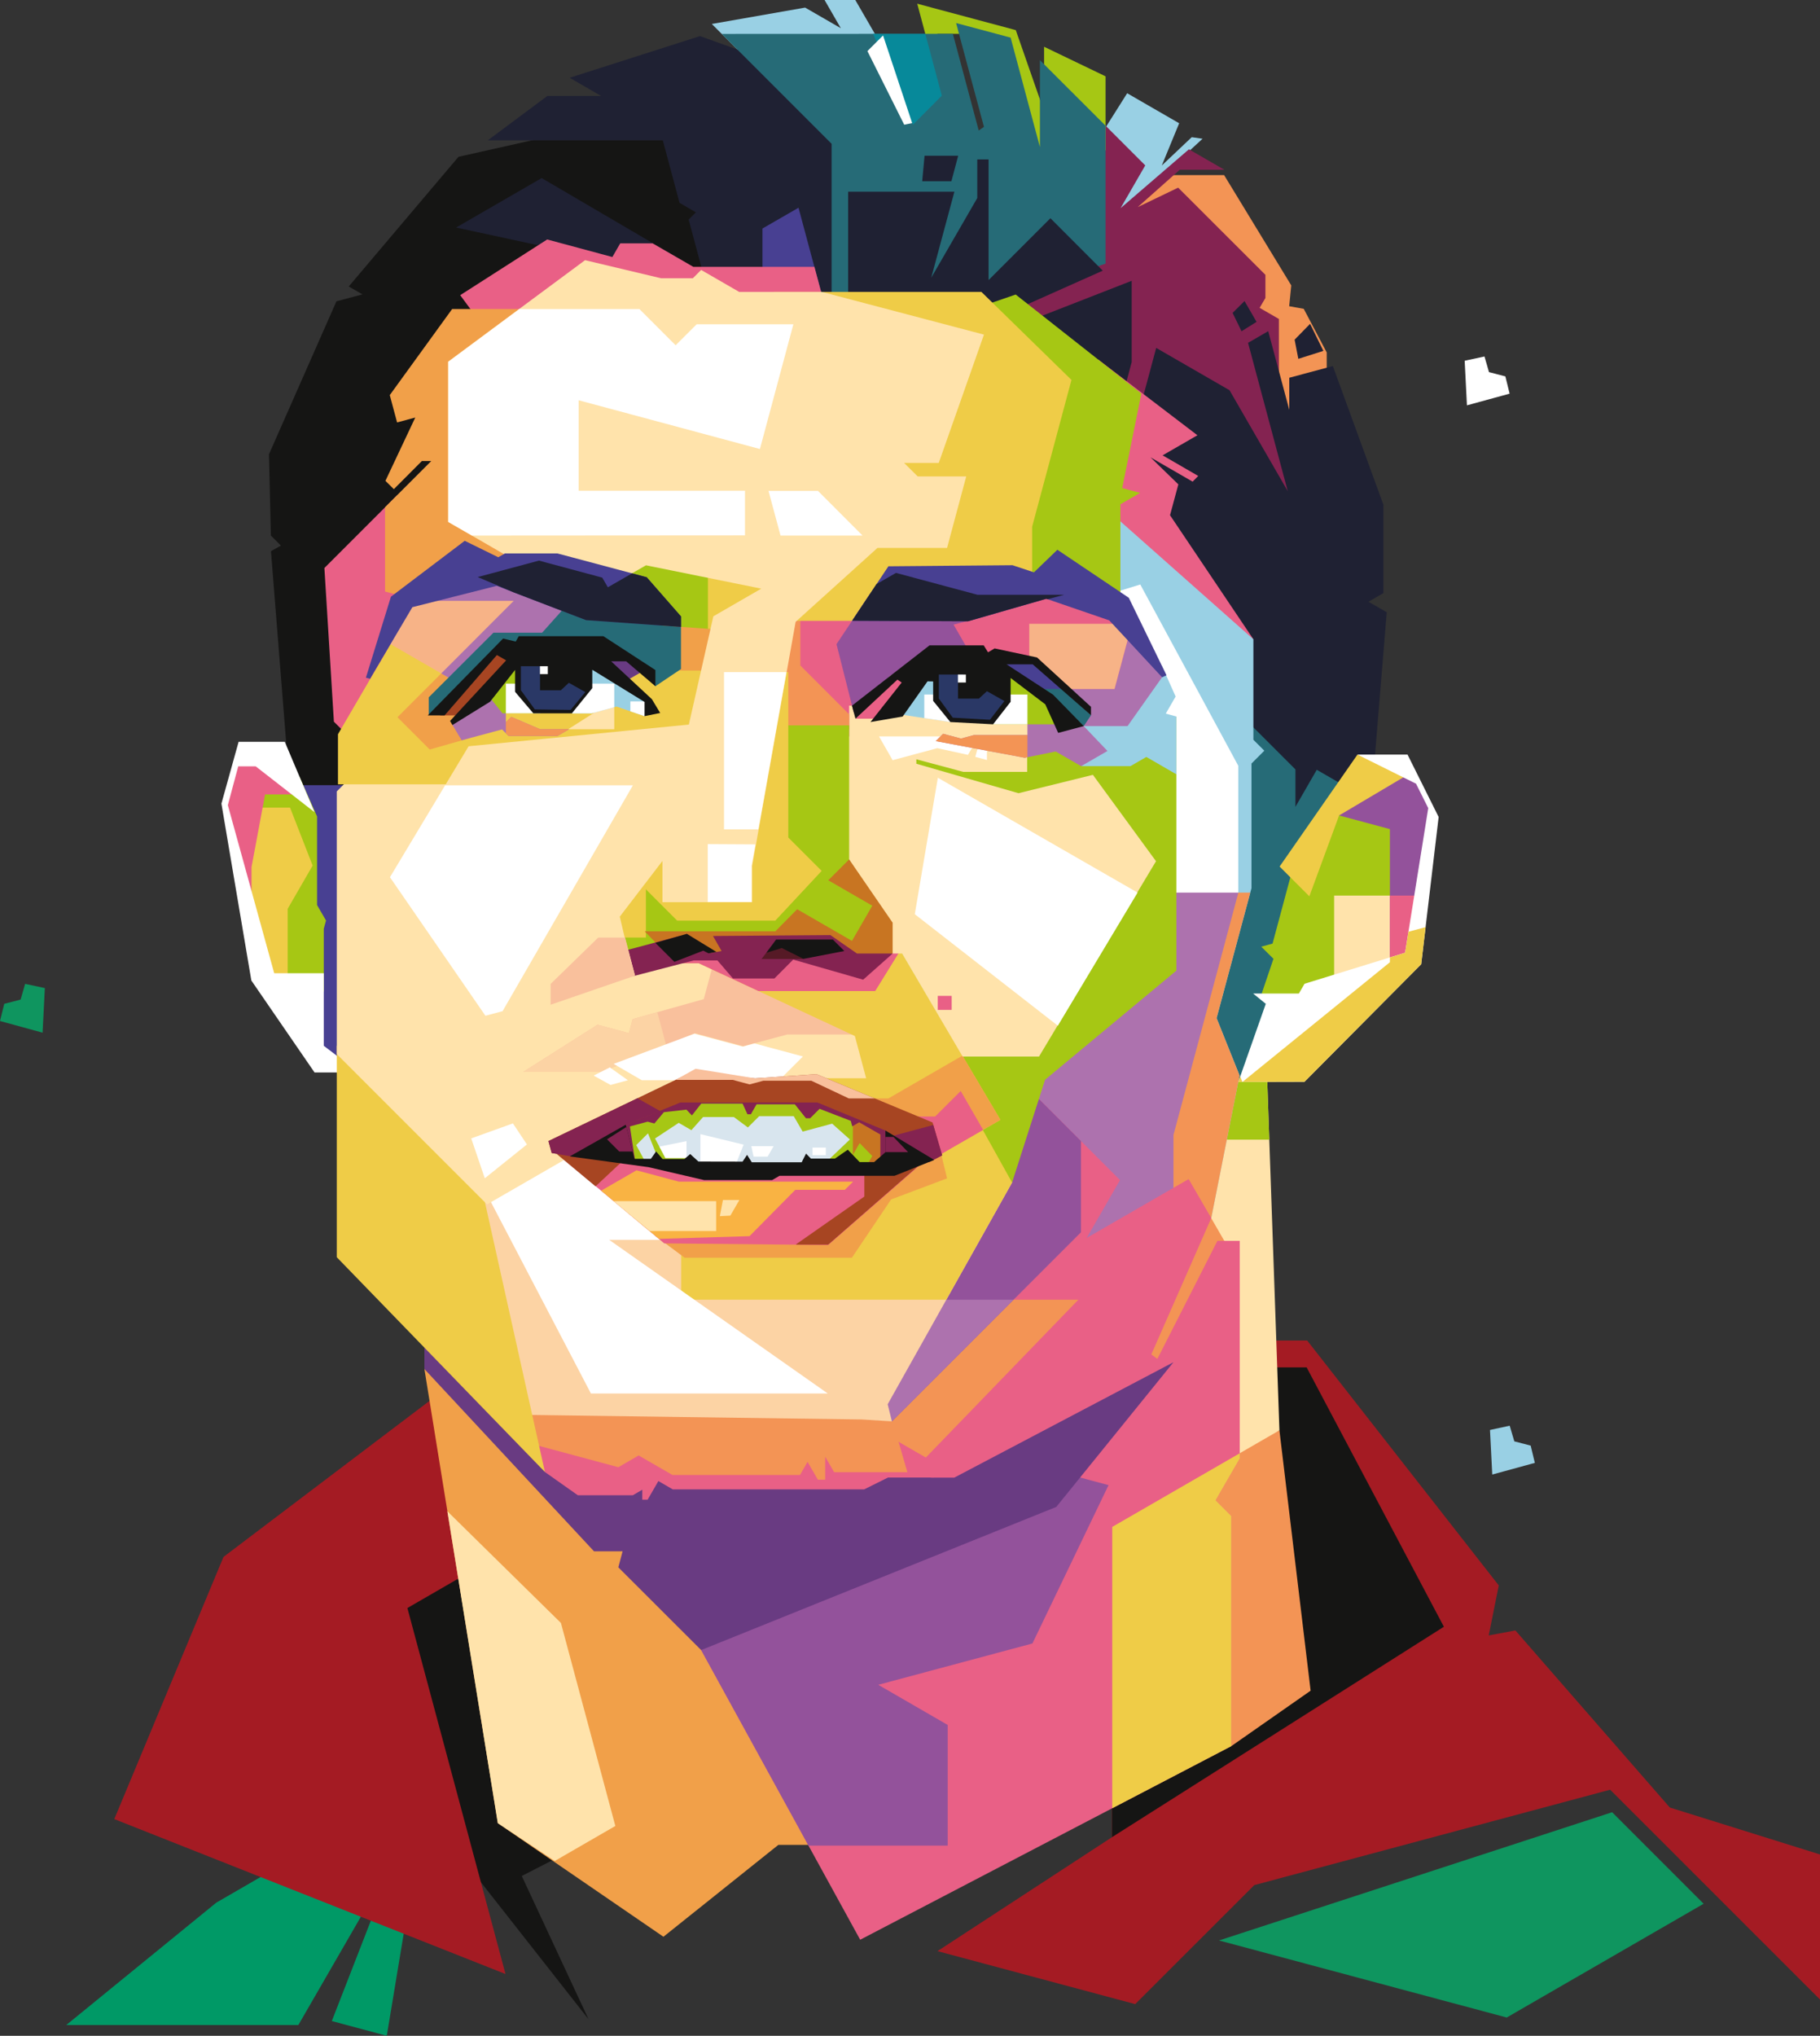 <svg id="eed0c798-64fe-44b3-a45c-6a502dc763c8" data-name="Layer 1" xmlns="http://www.w3.org/2000/svg" viewBox="0 0 201.3 225.11"><rect x="0" y="0" width="201.3" height="225.11" fill="#333333" stroke="none"/><defs><style>.a0ac6539-7d74-4f90-940c-86a71159e7ae{fill:#151514;}.a0ac6539-7d74-4f90-940c-86a71159e7ae,.a6be37d5-5504-4186-9c9d-29ad5df517b6,.a895eb79-0f0b-47bc-91a3-e36ea0b579fb,.aa65030a-4a89-4ad2-a3e8-0f3d27a8be1e,.ab107423-fb45-4d81-ac8d-a7dafec5644f,.ac12aad5-cb13-4c54-a0bb-757163e701a6,.ace31cf1-211d-4ac6-a7d1-c73860697de0,.ae816a93-fc5b-4c7b-b98e-aa046682fcfb,.af0f4daf-7856-4a96-a7a7-8122f9769d48,.af3e05c7-57eb-44a8-a504-f10f49efd8d3,.b0e848fe-c317-44db-b2c1-55f2fa0e046c,.b518d4ce-4819-41cb-b8e9-405573df4cd3,.ba514f5d-57cd-479c-8745-29cf42d5bc8c,.bc3d83e5-e73a-4c6d-9d57-6783284f7f7a,.bcd96bc2-fa25-4ebf-8cd8-5eaf316a2c39,.bf9d411a-2506-4082-883d-76c94323bc14,.e0c08e79-9c33-43c2-900b-0b66fa20c930,.e2224ee0-b414-4063-ba90-a648f01fee65,.e40ef85a-3a3c-47df-a8d7-d035e1b2dec9,.ebf2d324-9ac3-47fe-805a-e1657d8e505f,.f10fd434-f551-4049-9bbf-25a99a95663f,.f2049d87-7cd1-4862-a325-3c657b78e816,.f44157dc-66a8-4320-a077-003f0ea4bd71,.f7598336-a101-4ceb-bdde-63b8f16f00dc,.f8fe85bf-cf73-4a1a-8e8f-70854a6b9335,.f9b45fba-57d7-41e8-9b1b-63e61e5bcc6f,.fa9ecb65-3aed-4b41-8aa9-447d51baee25,.fb1f48b3-2017-4121-9302-88f98fe126a8,.fc25fda4-9753-4fe3-9916-017a6dd68831{fill-rule:evenodd;}.af0f4daf-7856-4a96-a7a7-8122f9769d48{fill:#096;}.e2224ee0-b414-4063-ba90-a648f01fee65{fill:#a41b23;}.f8fe85bf-cf73-4a1a-8e8f-70854a6b9335{fill:#f1a049;}.b518d4ce-4819-41cb-b8e9-405573df4cd3{fill:#ffe3ab;}.f7598336-a101-4ceb-bdde-63b8f16f00dc{fill:#f39455;}.fb1f48b3-2017-4121-9302-88f98fe126a8{fill:#a6c714;}.bf9d411a-2506-4082-883d-76c94323bc14{fill:#e96086;}.bcd96bc2-fa25-4ebf-8cd8-5eaf316a2c39{fill:#efcc47;}.aa65030a-4a89-4ad2-a3e8-0f3d27a8be1e{fill:#93529b;}.bc3d83e5-e73a-4c6d-9d57-6783284f7f7a{fill:#693b82;}.ac12aad5-cb13-4c54-a0bb-757163e701a6{fill:#99d0e4;}.fa9ecb65-3aed-4b41-8aa9-447d51baee25{fill:#842351;}.f2049d87-7cd1-4862-a325-3c657b78e816{fill:#1f2133;}.fc25fda4-9753-4fe3-9916-017a6dd68831{fill:#266b77;}.ba514f5d-57cd-479c-8745-29cf42d5bc8c{fill:#484092;}.f44157dc-66a8-4320-a077-003f0ea4bd71{fill:#fff;}.ebf2d324-9ac3-47fe-805a-e1657d8e505f{fill:#ad72ae;}.ab107423-fb45-4d81-ac8d-a7dafec5644f{fill:#fcd3a4;}.a895eb79-0f0b-47bc-91a3-e36ea0b579fb{fill:#07899a;}.e40ef85a-3a3c-47df-a8d7-d035e1b2dec9{fill:#f9c09c;}.e0c08e79-9c33-43c2-900b-0b66fa20c930{fill:#a74522;}.af3e05c7-57eb-44a8-a504-f10f49efd8d3{fill:#f9b343;}.ace31cf1-211d-4ac6-a7d1-c73860697de0{fill:#c87522;}.b0e848fe-c317-44db-b2c1-55f2fa0e046c{fill:#d8e5ee;}.f10fd434-f551-4049-9bbf-25a99a95663f{fill:#f7b387;}.a6be37d5-5504-4186-9c9d-29ad5df517b6{fill:#561a26;}.ae816a93-fc5b-4c7b-b98e-aa046682fcfb{fill:#2a3866;}.f9b45fba-57d7-41e8-9b1b-63e61e5bcc6f{fill:#0f955f;}</style></defs><polygon class="a0ac6539-7d74-4f90-940c-86a71159e7ae" points="28.73 181.64 48.5 202.16 65.1 223.29 57.71 207.44 64.71 203.85 51.75 169.34 28.73 181.64 28.73 181.64"/><path class="af0f4daf-7856-4a96-a7a7-8122f9769d48" d="M40.91,210.27l-8.85-4.59-8.14,4.71L7.33,223.92H33l7.88-13.65ZM45,211.72l-3-1.86-5.3,13.62,6.08,1.63L45,211.72Z"/><polygon class="e2224ee0-b414-4063-ba90-a648f01fee65" points="135.19 148.23 144.58 148.23 165.77 175.31 164.66 180.84 167.61 180.29 184.69 199.87 201.3 205.06 201.3 221.1 178.09 197.9 138.73 208.45 125.56 221.61 103.69 215.75 122.99 203.15 122.99 193.27 135.19 148.23 135.19 148.23"/><polygon class="a0ac6539-7d74-4f90-940c-86a71159e7ae" points="122.99 203.15 122.99 193.27 133.11 155.9 137.12 151.2 144.52 151.2 159.7 179.88 122.99 203.15 122.99 203.15"/><polygon class="e2224ee0-b414-4063-ba90-a648f01fee65" points="56.85 171 50.47 152.66 24.72 172.16 12.64 201.15 55.91 218.28 45.06 177.81 56.85 171 56.85 171"/><polygon class="f8fe85bf-cf73-4a1a-8e8f-70854a6b9335" points="46.94 151.38 55.06 201.6 73.38 214.16 86.09 204 98.7 204 83.59 164.69 46.94 151.38 46.94 151.38"/><polygon class="b518d4ce-4819-41cb-b8e9-405573df4cd3" points="49.48 167.11 55.06 201.6 61.36 205.78 68.06 201.91 62.04 179.46 49.48 167.11 49.48 167.11"/><polygon class="f7598336-a101-4ceb-bdde-63b8f16f00dc" points="141.51 158.16 144.96 186.95 136.19 193.08 128.58 163.04 141.51 158.16 141.51 158.16"/><polygon class="b518d4ce-4819-41cb-b8e9-405573df4cd3" points="134.56 112.58 140.09 117.47 141.51 158.16 130.72 164.39 121.38 146.47 134.56 112.58 134.56 112.58"/><polygon class="f7598336-a101-4ceb-bdde-63b8f16f00dc" points="123.86 149.59 132.44 132.06 135.53 137.41 128.35 152.41 123.86 149.59 123.86 149.59"/><polygon class="fb1f48b3-2017-4121-9302-88f98fe126a8" points="139.24 116.72 140.09 117.47 140.39 126.02 130 126.02 130 124.31 132.96 116.72 139.24 116.72 139.24 116.72"/><polygon class="bf9d411a-2506-4082-883d-76c94323bc14" points="133.97 134.69 127.34 149.77 128.01 150.26 134.65 137.21 137.12 137.21 137.12 161.28 134.45 165.9 136.19 167.64 136.19 193.08 95.14 214.49 77.55 182.46 102.92 146.82 133.97 134.69 133.97 134.69"/><polygon class="bcd96bc2-fa25-4ebf-8cd8-5eaf316a2c39" points="137.12 160.7 137.12 161.28 134.45 165.9 136.19 167.64 136.19 193.08 123.02 199.95 123.02 168.84 137.12 160.7 137.12 160.7"/><polygon class="aa65030a-4a89-4ad2-a3e8-0f3d27a8be1e" points="89.42 204.08 77.55 182.46 85.31 171.57 117.68 162.9 122.61 164.22 114.19 181.73 97.14 186.3 104.82 190.74 104.82 204.08 89.42 204.08 89.42 204.08"/><polygon class="bc3d83e5-e73a-4c6d-9d57-6783284f7f7a" points="46.94 151.38 65.7 171.54 68.86 171.54 68.39 173.31 77.55 182.46 116.83 166.63 129.79 150.63 105.55 163.39 102.97 163.39 93.45 157.9 46.94 142.28 46.94 151.38 46.94 151.38"/><polygon class="f7598336-a101-4ceb-bdde-63b8f16f00dc" points="128.19 19.36 135.39 19.36 142.82 31.56 142.59 33.86 144.2 34.15 146.74 38.97 146.74 42.54 142.98 46.3 123.23 23.33 128.19 19.36 128.19 19.36"/><polygon class="ac12aad5-cb13-4c54-a0bb-757163e701a6" points="120.67 16.65 124.67 10.31 130.42 13.63 128.5 18.3 131.81 15.17 133.01 15.34 123.52 24.07 120.67 16.65 120.67 16.65"/><polygon class="fa9ecb65-3aed-4b41-8aa9-447d51baee25" points="120.64 12.26 126.67 18.29 123.94 23.02 131.5 16.51 135.42 18.77 130.49 18.77 125.84 22.9 130.31 20.75 139.96 30.39 139.96 32.95 139.32 34.04 141.45 35.27 141.45 49.29 145.22 55.81 141.75 56.74 106.2 32.28 120.64 12.26 120.64 12.26"/><polygon class="f2049d87-7cd1-4862-a325-3c657b78e816" points="123.97 44.51 111.92 36.22 125.17 31.05 125.17 40.04 123.97 44.51 123.97 44.51"/><polygon class="f2049d87-7cd1-4862-a325-3c657b78e816" points="125.36 47.87 127.88 38.47 135.99 43.15 142.43 54.31 138.04 37.91 140.27 36.62 142.6 45.32 142.6 41.77 147.42 40.48 153.01 55.81 153.01 65.58 151.36 66.54 153.38 67.7 152.01 84.37 146.76 91.16 134.86 88.21 125.01 55.13 125.36 47.87 125.36 47.87"/><polygon class="fc25fda4-9753-4fe3-9916-017a6dd68831" points="137.16 78.96 143.28 85.08 143.28 89.22 145.64 85.12 152.64 89.16 137.99 119.64 135.96 119.64 130.11 107.33 137.16 78.96 137.16 78.96"/><polygon class="bf9d411a-2506-4082-883d-76c94323bc14" points="120.52 59 121.47 39.76 132.44 48.13 128.59 50.35 132.53 52.63 131.91 53.26 127.25 50.57 130.33 53.56 129.41 56.97 138.63 70.69 127.22 65.15 120.52 59 120.52 59"/><polygon class="fb1f48b3-2017-4121-9302-88f98fe126a8" points="148.39 88.95 142.86 96.48 140.75 104.34 139.5 104.68 140.85 106.02 139.55 109.86 143.97 111.75 154.67 107.25 155.16 89.36 148.39 88.95 148.39 88.95"/><polygon class="b518d4ce-4819-41cb-b8e9-405573df4cd3" points="147.56 110.24 154.67 107.25 154.9 99.03 147.56 99.03 147.56 110.24 147.56 110.24"/><polygon class="bcd96bc2-fa25-4ebf-8cd8-5eaf316a2c39" points="156.85 85.81 150.14 83.44 141.53 95.82 144.82 99.11 148.11 90.17 156.85 85.81 156.85 85.81"/><polygon class="aa65030a-4a89-4ad2-a3e8-0f3d27a8be1e" points="156.38 85.74 155.21 85.96 148.11 90.17 153.73 91.68 153.73 108.13 156.69 105.39 158.51 89.13 156.38 85.74 156.38 85.74"/><polygon class="bf9d411a-2506-4082-883d-76c94323bc14" points="153.73 99.03 153.73 108.13 156.69 105.39 157.4 99.03 153.73 99.03 153.73 99.03"/><polygon class="fb1f48b3-2017-4121-9302-88f98fe126a8" points="109.13 16.7 122.28 16.64 122.28 8.44 115.48 5.17 115.48 12.31 112.35 3.33 101.45 0.41 103.68 8.73 103.68 3.74 109.13 3.74 109.13 16.7 109.13 16.7"/><polygon class="ac12aad5-cb13-4c54-a0bb-757163e701a6" points="98.05 5.96 83.35 7.27 78.73 2.65 89.05 0.84 93 3.12 91.2 0 94.6 0 98.05 5.96 98.05 5.96"/><polygon class="a0ac6539-7d74-4f90-940c-86a71159e7ae" points="61.81 14.85 50.71 17.34 38.57 31.68 40.09 32.55 37.21 33.32 29.75 50.23 29.96 59.22 31.07 60.33 29.97 60.95 31.68 82.46 35.03 116.08 37.75 118.01 90.08 29.51 75.43 12.68 61.81 14.85 61.81 14.85"/><polygon class="f2049d87-7cd1-4862-a325-3c657b78e816" points="75.99 29.11 59.91 19.69 50.45 25.16 70.97 29.59 75.99 29.11 75.99 29.11"/><polygon class="ba514f5d-57cd-479c-8745-29cf42d5bc8c" points="32.11 86.82 35.03 116.08 37.75 118.01 54.76 89.25 54.76 86.82 32.11 86.82 32.11 86.82"/><polygon class="f2049d87-7cd1-4862-a325-3c657b78e816" points="89.12 8.19 77.42 3.99 63.01 8.6 66.48 10.61 60.54 10.61 53.95 15.52 73.31 15.52 75.16 22.43 76.97 23.48 76.17 24.28 78.37 32.49 95.36 32.49 95.03 11.44 89.12 8.19 89.12 8.19"/><polygon class="ba514f5d-57cd-479c-8745-29cf42d5bc8c" points="84.33 32.49 90.87 32.49 88.32 22.97 84.33 25.27 84.33 32.49 84.33 32.49"/><polygon class="ac12aad5-cb13-4c54-a0bb-757163e701a6" points="120.92 54.99 138.63 70.69 138.63 81.8 139.84 83.01 138.42 84.43 138.42 98.21 134.56 112.58 137.1 118.92 133.97 134.69 125.83 134.69 114.71 65.09 120.92 54.99 120.92 54.99"/><polygon class="f7598336-a101-4ceb-bdde-63b8f16f00dc" points="138.29 98.7 134.56 112.58 137.1 118.92 133.97 134.69 125.83 134.69 123.05 117.26 123.05 98.7 138.29 98.7 138.29 98.7"/><polygon class="f44157dc-66a8-4320-a077-003f0ea4bd71" points="121.18 66.16 126.12 64.63 136.96 84.68 136.96 98.74 127.63 101.24 121.18 66.16 121.18 66.16"/><polygon class="fb1f48b3-2017-4121-9302-88f98fe126a8" points="35.81 109.65 35.81 102.7 36.06 101.79 35.07 100.08 35.07 90.28 33.14 85.92 27.14 85.92 27.14 95.17 30.73 108.66 35.81 109.65 35.81 109.65"/><polygon class="bcd96bc2-fa25-4ebf-8cd8-5eaf316a2c39" points="26.27 95.59 26.95 89.3 32.08 89.3 34.58 95.71 31.82 100.49 31.82 108.73 29.65 108.6 26.27 95.59 26.27 95.59"/><polygon class="bf9d411a-2506-4082-883d-76c94323bc14" points="32.66 87.84 29.32 87.84 27.82 95.88 27.82 102.36 24.72 88.83 26.2 84.05 29.35 84.05 32.66 87.84 32.66 87.84"/><polygon class="f44157dc-66a8-4320-a077-003f0ea4bd71" points="38.5 118.59 34.79 118.59 27.8 108.42 24.49 88.86 26.39 82.03 31.5 82.03 34.79 89.81 28.28 84.74 26.35 84.74 25.2 89.03 30.33 107.62 35.81 107.62 35.81 115.64 37.97 117.28 38.5 118.59 38.5 118.59"/><polygon class="ebf2d324-9ac3-47fe-805a-e1657d8e505f" points="109.12 122.79 125.78 98.7 136.97 98.7 129.79 125.5 129.79 138.3 109.12 138.3 109.12 122.79 109.12 122.79"/><polygon class="bf9d411a-2506-4082-883d-76c94323bc14" points="112.09 118.7 123.88 130.49 120.19 136.89 131.47 130.38 133.97 134.69 103.32 163.38 98.22 163.38 95.58 164.69 74.41 164.69 72.82 163.77 71.63 165.83 71.04 165.83 71.04 164.73 69.99 165.34 63.91 165.34 60.27 162.77 56.87 153.78 112.09 118.7 112.09 118.7"/><polygon class="f7598336-a101-4ceb-bdde-63b8f16f00dc" points="90.1 154.07 104.66 143.72 119.27 143.72 102.4 161.17 90.1 154.07 90.1 154.07"/><polygon class="f7598336-a101-4ceb-bdde-63b8f16f00dc" points="59.13 159.75 57.44 155.28 98.18 155.28 100.36 162.79 92.26 162.79 91.27 161.08 91.27 163.62 90.46 163.62 89.32 161.65 88.48 163.1 74.38 163.1 70.64 160.94 68.39 162.24 59.13 159.75 59.13 159.75"/><polygon class="aa65030a-4a89-4ad2-a3e8-0f3d27a8be1e" points="112.09 118.7 119.56 126.17 119.56 136.26 98.65 157.17 93.9 154.42 103.46 124.19 112.09 118.7 112.09 118.7"/><polygon class="ebf2d324-9ac3-47fe-805a-e1657d8e505f" points="112.1 143.72 98.65 157.17 93.9 154.42 97.28 143.72 112.1 143.72 112.1 143.72"/><polygon class="ab107423-fb45-4d81-ac8d-a7dafec5644f" points="111.94 130.76 98.18 155.28 98.65 157.17 95.32 156.96 57.02 156.44 47.89 130.07 110.69 116.83 111.94 130.76 111.94 130.76"/><polygon class="bcd96bc2-fa25-4ebf-8cd8-5eaf316a2c39" points="111.94 130.76 104.66 143.72 75.34 143.72 75.34 124.28 91.75 120.82 111.05 120.82 111.94 130.76 111.94 130.76"/><polygon class="f44157dc-66a8-4320-a077-003f0ea4bd71" points="61.33 122.86 53.15 130.72 65.36 154.09 91.56 154.09 67.38 137.1 83.35 137.1 61.33 122.86 61.33 122.86"/><polygon class="f8fe85bf-cf73-4a1a-8e8f-70854a6b9335" points="72.41 136.61 75.73 139.08 94.22 139.08 98.56 132.63 104.75 130.3 103.86 126.64 72.41 136.61 72.41 136.61"/><polygon class="fc25fda4-9753-4fe3-9916-017a6dd68831" points="91.98 33.95 110.48 36.77 112.84 34.66 110.2 33.31 122.28 29.15 122.28 13.9 115.02 6.65 115.02 16.26 111.78 4.16 105.75 2.55 108.83 14.03 108.25 14.43 105.39 3.74 79.83 3.75 91.98 15.9 91.98 33.95 91.98 33.95"/><polygon class="a895eb79-0f0b-47bc-91a3-e36ea0b579fb" points="102.34 3.74 96.56 3.74 100.98 13.78 104.17 10.58 102.34 3.74 102.34 3.74"/><polygon class="bf9d411a-2506-4082-883d-76c94323bc14" points="53.09 35.61 50.9 32.64 60.52 26.48 67.73 28.42 68.6 26.91 72.18 26.91 76.69 29.51 90.08 29.51 91.27 33.95 53.09 35.61 53.09 35.61"/><polygon class="bf9d411a-2506-4082-883d-76c94323bc14" points="48.9 64.5 43.92 54.77 35.88 62.81 36.93 79.8 39.37 82.24 48.9 64.5 48.9 64.5"/><polygon class="bcd96bc2-fa25-4ebf-8cd8-5eaf316a2c39" points="37.25 116.56 37.25 139.02 60.27 162.77 51.63 123.91 37.25 115.63 37.25 116.56 37.25 116.56"/><polygon class="b518d4ce-4819-41cb-b8e9-405573df4cd3" points="65.28 126.6 53.87 133.18 37.25 116.56 37.25 87.51 39.7 85.05 66.64 85.05 99.75 118.16 90.61 127.73 65.28 126.6 65.28 126.6"/><polygon class="fb1f48b3-2017-4121-9302-88f98fe126a8" points="130.11 79.23 130.11 107.33 115.59 119.39 111.94 130.76 107.5 122.79 98.19 107.35 99.32 81.43 130.11 79.23 130.11 79.23"/><polygon class="e40ef85a-3a3c-47df-a8d7-d035e1b2dec9" points="79.24 105.26 77.84 110.48 69.97 112.69 69.56 114.24 66.09 113.31 57.88 118.52 66.6 118.52 76.87 114.26 82.21 115.69 87.07 114.39 96.89 114.39 79.24 105.26 79.24 105.26"/><polygon class="ab107423-fb45-4d81-ac8d-a7dafec5644f" points="72.7 111.92 69.97 112.69 69.56 114.24 66.09 113.31 57.88 118.52 66.6 118.52 73.68 115.58 72.7 111.92 72.7 111.92"/><polygon class="f2049d87-7cd1-4862-a325-3c657b78e816" points="106.14 36.99 93.81 34.81 93.81 21.2 105.56 21.2 103 30.71 108.09 21.9 108.09 17.63 109.34 17.63 109.34 30.97 116.18 24.13 121.97 29.93 106.14 36.99 106.14 36.99"/><polygon class="bcd96bc2-fa25-4ebf-8cd8-5eaf316a2c39" points="73.18 106.51 77.28 106.51 94.55 114.56 95.8 119.23 85.67 119.23 102.21 128.7 110.65 123.83 98.76 103.72 75.45 103.62 73.18 106.51 73.18 106.51"/><path class="f44157dc-66a8-4320-a077-003f0ea4bd71" d="M80,119.73l4.81,1.09,4-4-5.36-1.44-1.3.35-5.34-1.43-8.94,3.34,3.12,1.81h9v.32Zm-14.31-.81,1.76-.89,2,1.42-1.92.52-1.81-1Z"/><polygon class="f8fe85bf-cf73-4a1a-8e8f-70854a6b9335" points="103.25 128.1 110.65 123.83 106.45 116.73 98.26 121.46 91.2 121.46 103.25 128.1 103.25 128.1"/><polygon class="bf9d411a-2506-4082-883d-76c94323bc14" points="73.18 106.51 77.28 106.51 83.89 109.59 96.8 109.59 99.57 105.11 99.15 104.4 94.49 103.7 80.28 103.64 73.83 105.68 73.18 106.51 73.18 106.51"/><polygon class="bf9d411a-2506-4082-883d-76c94323bc14" points="101.69 128.4 102.21 128.7 108.74 124.94 106.26 120.64 103.43 123.46 98.13 123.46 101.69 128.4 101.69 128.4"/><polygon class="bcd96bc2-fa25-4ebf-8cd8-5eaf316a2c39" points="43.27 71.1 37.38 81.19 37.38 86.73 59.3 86.73 73.88 81.57 73.88 76.3 43.27 71.1 43.27 71.1"/><polygon class="f8fe85bf-cf73-4a1a-8e8f-70854a6b9335" points="51.98 81.61 50.88 72.39 43.96 79.31 47.53 82.88 51.98 81.61 51.98 81.61"/><polygon class="b518d4ce-4819-41cb-b8e9-405573df4cd3" points="59.75 77.34 67.94 77.34 67.94 80.64 62.83 80.64 65.73 78.8 59.75 78.8 59.75 77.34 59.75 77.34"/><polygon class="bf9d411a-2506-4082-883d-76c94323bc14" points="63.98 126.51 61.61 127.6 73.47 137.49 91.6 137.67 101.62 128.94 63.98 126.51 63.98 126.51"/><path class="e0c08e79-9c33-43c2-900b-0b66fa20c930" d="M88.07,137.63l3.53,0,10-8.73-6-.39v3.8l-7.55,5.28Zm-24.35-11-2.11,1,4.26,3.55,4.1-3.83-6.25-.68Z"/><polygon class="af3e05c7-57eb-44a8-a504-f10f49efd8d3" points="66.49 131.66 72.88 136.99 82.9 136.69 87.96 131.57 93.44 131.57 94.36 130.66 75.07 130.66 70.4 129.41 66.49 131.66 66.49 131.66"/><path class="b518d4ce-4819-41cb-b8e9-405573df4cd3" d="M67.87,132.82l4,3.3h7.34v-3.3Zm12.92,1.6-1.17.06.34-1.79h1.82l-1,1.73Z"/><polygon class="fb1f48b3-2017-4121-9302-88f98fe126a8" points="69.36 128.37 78.24 129.92 85.54 129.15 97.95 129.15 100.36 125.14 91.28 120.82 75.34 120.82 66.87 124.51 69.36 128.37 69.36 128.37"/><polygon class="ace31cf1-211d-4ac6-a7d1-c73860697de0" points="94.33 129.15 96.36 129.15 98.79 127.74 99.05 127.31 97.2 123.64 97.2 123.64 94.33 123.11 94.33 129.15 94.33 129.15"/><polygon class="b0e848fe-c317-44db-b2c1-55f2fa0e046c" points="76.23 128.05 73.6 128.05 72.45 125.89 75.07 124.16 76.47 124.97 77.76 123.52 81.17 123.52 82.72 124.67 83.97 123.42 87.79 123.42 88.78 125.13 92.04 124.25 94 126 90.91 128.95 76.2 129.39 76.23 128.05 76.23 128.05"/><polygon class="b0e848fe-c317-44db-b2c1-55f2fa0e046c" points="71.52 128.75 70.37 126.62 71.67 125.32 72.62 127.7 71.52 128.75 71.52 128.75"/><polygon class="fb1f48b3-2017-4121-9302-88f98fe126a8" points="95.47 129.15 95.72 129.15 96.48 127.83 95.08 126.4 93.75 128.71 95.47 129.15 95.47 129.15"/><path class="f44157dc-66a8-4320-a077-003f0ea4bd71" d="M72.93,126.79l3-.61v1.87H73.6l-.67-1.26Zm16.94.11h1.47v.83H89.87v-.83Zm-6.52,1-.25-1.16h2.47l-.67,1.16Zm-5.88.85,3.94-.07.84-2.11-4.78-1.16v3.34Z"/><polygon class="fa9ecb65-3aed-4b41-8aa9-447d51baee25" points="98.28 128.61 99.29 126.91 99.29 124.64 91.28 120.82 75.34 120.82 69.76 123.25 68.39 124.36 68.96 127.75 68.96 127.75 70.27 128.53 69.67 124.56 71.63 124.03 72.38 124.23 73.43 122.98 75.92 122.7 76.53 123.34 77.56 122.03 82.13 122.03 82.67 123.21 83.05 123.21 83.68 122.11 87.91 122.11 89.14 123.65 89.61 123.65 90.65 122.61 94.1 123.94 94.26 124.55 95.03 124.1 97.37 125.45 97.37 129.15 98.28 128.61 98.28 128.61"/><polygon class="ac12aad5-cb13-4c54-a0bb-757163e701a6" points="119.58 84.72 125.03 84.72 126.79 83.7 130.11 85.62 130.11 79.23 128.94 78.91 130.03 77.02 128.49 73.58 117.96 80.07 119.58 84.72 119.58 84.72"/><polygon class="b518d4ce-4819-41cb-b8e9-405573df4cd3" points="97.68 105.44 99.77 105.44 106.47 116.83 114.92 116.83 127.86 95.23 120.88 85.68 112.65 87.71 101.35 84.45 101.35 83.96 106.54 85.35 113.61 85.35 113.61 82.51 115.97 78.43 98.8 73.11 89.92 78.23 89.92 98.65 97.68 105.44 97.68 105.44"/><path class="f44157dc-66a8-4320-a077-003f0ea4bd71" d="M117,113.42l8.82-14.72L103.73,86l-2.55,15.09L117,113.42Zm-7.8-30.75-1-.19-.33,1.21,1.29.35V82.67Zm-4.46-1.24H97.22l1.51,2.63,4.94-1.33,3.39.74.67-1.16-3-.88Z"/><polygon class="bf9d411a-2506-4082-883d-76c94323bc14" points="94.62 79.47 97.79 79.47 100.53 75.47 99.26 74.72 94.62 79.47 94.62 79.47"/><polygon class="e0c08e79-9c33-43c2-900b-0b66fa20c930" points="48.67 79.11 51.69 79.11 57.21 73.59 54.81 71.9 48.67 79.11 48.67 79.11"/><polygon class="bcd96bc2-fa25-4ebf-8cd8-5eaf316a2c39" points="71.29 78.4 71.29 81 76.39 81 78.6 73.44 68.72 73.44 68.48 75.5 71.29 78.4 71.29 78.4"/><polygon class="ebf2d324-9ac3-47fe-805a-e1657d8e505f" points="113.64 78.44 113.64 81.28 107.72 81.28 106.29 81.67 104.31 81.14 103.5 81.95 113.34 83.79 116.77 83.1 119.58 84.72 122.49 83.04 119.15 79.54 113.64 78.44 113.64 78.44"/><polygon class="f7598336-a101-4ceb-bdde-63b8f16f00dc" points="113.64 81.28 107.72 81.28 106.29 81.67 104.31 81.14 103.5 81.95 113.34 83.79 113.64 83.73 113.64 81.28 113.64 81.28"/><polygon class="ebf2d324-9ac3-47fe-805a-e1657d8e505f" points="55.95 78.09 55.95 79.87 56.55 79.27 59.75 80.64 62.94 80.64 61.66 81.38 56.25 81.38 55.53 80.66 51.06 81.86 49.91 79.94 54.23 76.81 55.95 78.09 55.95 78.09"/><polygon class="f7598336-a101-4ceb-bdde-63b8f16f00dc" points="55.95 79.87 56.55 79.27 59.75 80.64 62.94 80.64 61.66 81.38 56.25 81.38 55.95 81.08 55.95 79.87 55.95 79.87"/><polygon class="f10fd434-f551-4049-9bbf-25a99a95663f" points="44.18 66.71 41.86 70.46 50.98 75.72 55.28 70.97 60.46 70.97 63.93 66.59 53.62 62.29 44.18 66.71 44.18 66.71"/><polygon class="ebf2d324-9ac3-47fe-805a-e1657d8e505f" points="48.8 74.47 50.98 75.72 55.28 70.97 60.46 70.97 63.14 67.59 63.13 66.26 57.81 64.04 53.81 63.31 46.11 66.44 56.82 66.44 48.8 74.47 48.8 74.47"/><polygon class="ebf2d324-9ac3-47fe-805a-e1657d8e505f" points="115.92 76.19 119.87 80.29 124.71 80.29 128.53 74.89 124.54 69.32 115.92 76.19 115.92 76.19"/><polygon class="bf9d411a-2506-4082-883d-76c94323bc14" points="107.31 74.67 115.92 76.19 123.27 76.19 125.33 68.51 114.71 65.09 103.69 68.31 107.31 74.67 107.31 74.67"/><polygon class="f10fd434-f551-4049-9bbf-25a99a95663f" points="113.84 75.82 115.92 76.19 123.27 76.19 125.2 68.98 113.84 68.98 113.84 75.82 113.84 75.82"/><polygon class="bf9d411a-2506-4082-883d-76c94323bc14" points="93.92 81.42 93.92 78.03 94.61 78.03 94.61 67.44 86.03 67.44 86.03 82.25 93.92 81.42 93.92 81.42"/><polygon class="f7598336-a101-4ceb-bdde-63b8f16f00dc" points="93.92 80.65 93.92 78.99 88.52 73.59 88.52 67.44 87.61 67.44 86.03 70.18 86.03 81.05 87.19 81.85 93.92 80.65 93.92 80.65"/><polygon class="f8fe85bf-cf73-4a1a-8e8f-70854a6b9335" points="73.08 68.87 74.22 74.15 78.13 74.15 79.55 68.87 73.08 68.87 73.08 68.87"/><polygon class="bc3d83e5-e73a-4c6d-9d57-6783284f7f7a" points="69.5 72.79 71.27 74.12 69.23 75.3 66.61 72.79 69.5 72.79 69.5 72.79"/><polygon class="fc25fda4-9753-4fe3-9916-017a6dd68831" points="63.41 66.11 59.96 69.96 54.58 69.96 47.42 77.11 47.42 79.11 54.81 71.9 68.45 71.9 72.49 75.88 75.32 73.98 75.32 68.16 75.4 68.16 75.4 67.71 63.41 66.11 63.41 66.11"/><polygon class="fb1f48b3-2017-4121-9302-88f98fe126a8" points="93.92 95.03 93.92 80.21 81.29 80.21 65.48 102.67 69.75 106.48 87.12 104.33 96.06 105.44 96.9 100.3 93.92 95.03 93.92 95.03"/><polygon class="bcd96bc2-fa25-4ebf-8cd8-5eaf316a2c39" points="69.01 97.66 65.48 102.67 66.6 103.67 71.44 103.67 71.44 97.66 69.01 97.66 69.01 97.66"/><polygon class="ace31cf1-211d-4ac6-a7d1-c73860697de0" points="98.73 105.44 98.73 102.03 93.92 95.03 91.61 97.34 96.48 100.15 94.23 104.04 88.17 100.54 85.76 102.98 71.31 102.98 73.21 104.96 81.17 105.87 90.42 105.73 95.25 106.68 98.73 105.44 98.73 105.44"/><polygon class="fa9ecb65-3aed-4b41-8aa9-447d51baee25" points="91.85 103.4 78.86 103.5 79.81 105.16 78.69 105.36 75.82 103.52 75.07 103.52 69.41 105.04 70.08 107.93 76.73 106.2 79.35 106.2 81.07 108.2 85.65 108.2 87.73 106.11 95.47 108.33 98.73 105.44 94.79 105.44 91.85 103.4 91.85 103.4"/><polygon class="a6be37d5-5504-4186-9c9d-29ad5df517b6" points="88.87 104.13 85.37 104.54 84.23 106.04 88.87 106.04 88.87 104.13 88.87 104.13"/><polygon class="bcd96bc2-fa25-4ebf-8cd8-5eaf316a2c39" points="70.67 97.57 74.9 101.8 85.75 101.8 90.88 96.3 87.19 92.61 87.19 74.32 80.08 74.32 70.67 97.57 70.67 97.57"/><polygon class="fc25fda4-9753-4fe3-9916-017a6dd68831" points="120.67 79.09 119.87 80.29 110.3 73.38 114.41 73.05 120.67 79.09 120.67 79.09"/><polygon class="ba514f5d-57cd-479c-8745-29cf42d5bc8c" points="114.19 76.19 110.8 73.73 110.8 73.34 114.41 73.05 117.66 76.19 114.19 76.19 114.19 76.19"/><polygon class="fb1f48b3-2017-4121-9302-88f98fe126a8" points="68.4 64 73.08 69.16 82.25 69.81 85.88 64.17 70.86 61.53 68.4 64 68.4 64"/><polygon class="bcd96bc2-fa25-4ebf-8cd8-5eaf316a2c39" points="78.3 69.53 82.25 69.81 85.88 64.17 78.3 62.84 78.3 69.53 78.3 69.53"/><polygon class="f8fe85bf-cf73-4a1a-8e8f-70854a6b9335" points="65.86 34.17 50.01 34.17 43.11 43.69 43.92 46.71 45.93 46.17 42.63 53.17 43.56 54.09 46.66 50.98 47.7 50.98 42.59 56.09 42.59 65.41 45.39 66.16 61.25 61.2 65.86 34.17 65.86 34.17"/><polygon class="fb1f48b3-2017-4121-9302-88f98fe126a8" points="108.06 34.04 112.34 32.57 126.24 43.52 124.12 53.97 126.11 54.5 123.92 55.76 123.92 66.61 105.5 63.58 108.06 34.04 108.06 34.04"/><polygon class="bcd96bc2-fa25-4ebf-8cd8-5eaf316a2c39" points="85.61 32.28 108.55 32.28 118.51 42.01 114.16 58.24 114.16 65.77 101.86 65.77 96.94 68.65 82.31 68.65 91.42 59.54 85.61 32.28 85.61 32.28"/><path class="b518d4ce-4819-41cb-b8e9-405573df4cd3" d="M57,62l-7.45-4.3V40L64.71,28.77l8.41,2h3.51l.92-.92,4.21,2.43h9.15L108.83,37l-5,14.19H100l1.5,1.49h5.37l-2.12,7.91H97.05L88,68.76l-4.81,27v4H73.27V95.2l-4.72,6.16.47,2h0l1.21,4.49-16.54,4.43h0l.36.52-2.23-3.26h0l-.75-1.09h0L43.13,97l8.7-14.48,24.36-2.4L78.9,68.15l5.3-3.06L71.45,62.51l-2.18,1.25L57,62ZM81.65,106.3l4,3.29-4-3.29Z"/><polygon class="f44157dc-66a8-4320-a077-003f0ea4bd71" points="86.98 74.32 83.88 91.71 80.08 91.71 80.08 74.32 86.98 74.32 86.98 74.32"/><path class="f44157dc-66a8-4320-a077-003f0ea4bd71" d="M52.2,59.22l-2.61-1.5V40l7.84-5.82h13.3l4,4,2.32-2.32H87.75l-3.7,13.79L64,44.26v10H82.4l0,4.94ZM85,54.28h5.47l4.93,4.94H86.33L85,54.28Z"/><path class="f44157dc-66a8-4320-a077-003f0ea4bd71" d="M55.55,111.82l-1.86.5L43.13,97l6.1-10.16H70l-14.43,25Zm28-18.45-.42,2.37v4H78.28v-6.4Z"/><polygon class="aa65030a-4a89-4ad2-a3e8-0f3d27a8be1e" points="96.25 65.63 109.93 67.88 105.47 69.07 107.86 73.22 98.52 74.69 94.42 78.75 92.52 71.23 96.25 65.63 96.25 65.63"/><polygon class="e0c08e79-9c33-43c2-900b-0b66fa20c930" points="63.91 127.99 61.02 127.49 60.66 126.17 76.45 118.58 83.52 119.24 90.31 118.78 103.15 124.12 104.17 127.75 102.74 128.49 97.93 125.01 90.4 121.91 75.26 121.91 69.21 124.37 63.91 127.99 63.91 127.99"/><path class="fa9ecb65-3aed-4b41-8aa9-447d51baee25" d="M63.91,128l-2.89-.5-.36-1.32,9.85-4.74L73,122.85l-3.75,1.52L63.91,128Zm39.31-3.62,1,3.38-1.43.74-4-2.91,4.5-1.21Z"/><polygon class="e40ef85a-3a3c-47df-a8d7-d035e1b2dec9" points="74.72 119.41 76.93 118.18 83.52 119.24 90.31 118.78 96.75 121.46 93.88 121.46 89.73 119.5 84.44 119.5 82.91 119.91 81.04 119.41 74.72 119.41 74.72 119.41"/><polygon class="ac12aad5-cb13-4c54-a0bb-757163e701a6" points="63.25 78.88 65.43 78.88 68.19 78.13 71.29 79.19 71.73 77.52 65.22 73.47 63.25 78.88 63.25 78.88"/><path class="f44157dc-66a8-4320-a077-003f0ea4bd71" d="M63.25,78.88h2.18l2.51-.68V75.59H64.45l-1.2,3.29Zm6.52-.21,1.52.52.43-1.63h-2v1.11Z"/><polygon class="fb1f48b3-2017-4121-9302-88f98fe126a8" points="57.74 72.87 59.8 78.88 55.58 78.88 53.66 76.48 57.74 72.87 57.74 72.87"/><polygon class="f44157dc-66a8-4320-a077-003f0ea4bd71" points="58.67 75.59 59.8 78.88 55.95 78.88 55.95 75.59 58.67 75.59 58.67 75.59"/><polygon class="fb1f48b3-2017-4121-9302-88f98fe126a8" points="111.22 74.33 109.84 80.09 116.91 80.09 115.97 77.32 111.22 74.33 111.22 74.33"/><polygon class="f44157dc-66a8-4320-a077-003f0ea4bd71" points="110.63 76.8 109.84 80.09 113.64 80.09 113.64 76.8 110.63 76.8 110.63 76.8"/><polygon class="ac12aad5-cb13-4c54-a0bb-757163e701a6" points="104.41 74.53 105.11 79.84 99.16 78.94 102.72 74.08 104.41 74.53 104.41 74.53"/><polygon class="f44157dc-66a8-4320-a077-003f0ea4bd71" points="104.71 76.8 105.11 79.84 102.23 79.4 102.23 76.8 104.71 76.8 104.71 76.8"/><polygon class="a0ac6539-7d74-4f90-940c-86a71159e7ae" points="103.21 75.35 103.21 77.5 105.11 79.84 109.84 80.09 111.78 77.6 111.78 74.97 115.61 77.88 117.04 81.04 119.87 80.29 116.48 76.82 111.33 73.46 114.22 73.46 120.67 79.09 120.67 78.16 114.7 72.7 110.01 71.7 109.28 72.13 108.8 71.36 102.81 71.36 94.23 78.03 94.62 79.47 99.26 75.15 99.73 75.47 96.28 79.84 99.84 79.23 102.59 75.34 103.21 75.35 103.21 75.35"/><polygon class="ae816a93-fc5b-4c7b-b98e-aa046682fcfb" points="106.56 74.59 103.84 74.59 103.84 77.24 105.38 79.36 109.49 79.59 111.09 77.52 109.16 76.43 108.27 77.25 105.96 77.25 105.96 74.9 106.56 74.59 106.56 74.59"/><polygon class="f44157dc-66a8-4320-a077-003f0ea4bd71" points="105.95 74.59 106.83 74.59 106.83 75.47 105.95 75.47 105.95 74.59 105.95 74.59"/><polygon class="a0ac6539-7d74-4f90-940c-86a71159e7ae" points="56.97 74.08 56.97 76.5 58.99 78.88 63.25 78.88 65.51 76.09 65.51 74.06 71.29 77.62 71.29 79.19 73.02 78.84 72.1 77.31 67.6 73.13 69.26 73.13 72.49 75.88 72.49 74.09 66.74 70.35 57.38 70.35 57.04 70.94 55.64 70.61 47.31 79.11 49.17 79.11 54.96 72.43 55.98 73.02 49.78 79.72 50.04 80.17 54.21 77.59 56.97 74.08 56.97 74.08"/><polygon class="ae816a93-fc5b-4c7b-b98e-aa046682fcfb" points="60.33 73.67 57.61 73.67 57.61 76.32 59.15 78.44 63.11 78.5 64.74 76.53 62.92 75.5 62.03 76.33 59.73 76.33 59.73 73.98 60.33 73.67 60.33 73.67"/><polygon class="f44157dc-66a8-4320-a077-003f0ea4bd71" points="59.72 73.67 60.59 73.67 60.59 74.54 59.72 74.54 59.72 73.67 59.72 73.67"/><polygon class="a0ac6539-7d74-4f90-940c-86a71159e7ae" points="63.02 127.87 69.21 124.37 70.18 128.14 71.99 128.14 72.57 127.32 73.28 128.16 75.7 128.16 76.34 127.61 77.25 128.44 82.13 128.45 82.63 127.7 83.15 128.52 88.67 128.52 89.15 127.56 89.69 128.11 92.35 128.11 93.77 127.13 95.08 128.5 96.68 128.5 97.93 127.41 97.93 125.01 103.33 128.26 98.93 130.02 86.21 130.02 85.4 130.49 77.88 130.49 71.73 129.06 63.02 127.87 63.02 127.87"/><polygon class="fa9ecb65-3aed-4b41-8aa9-447d51baee25" points="69.28 124.62 69.97 127.33 68.49 127.33 67.14 125.98 69.28 124.62 69.28 124.62"/><polygon class="fa9ecb65-3aed-4b41-8aa9-447d51baee25" points="97.93 127.4 97.93 125.72 98.82 125.72 100.44 127.4 97.93 127.4 97.93 127.4"/><path class="a0ac6539-7d74-4f90-940c-86a71159e7ae" d="M86.47,104.83l-1.7.52,1.07-1.46h6.28l1.27,1.27-4.52.87-2.4-1.2Zm-8.09.58.86-.15-3.27-2-3.48,1,2.1,2.1,3.19-1.24.6.3Z"/><polygon class="ba514f5d-57cd-479c-8745-29cf42d5bc8c" points="54.94 64.78 64.82 68.57 75.32 69.32 75.32 68.16 71.53 63.83 61.66 61.2 55.84 61.2 55.11 61.62 51.4 59.8 43.24 65.98 40.47 74.94 40.93 75.06 45.61 67.14 54.94 64.78 54.94 64.78"/><polygon class="f2049d87-7cd1-4862-a325-3c657b78e816" points="56.81 65.5 64.82 68.57 75.32 69.32 75.32 68.16 71.53 63.83 69.91 63.4 67.23 64.94 66.61 63.87 59.61 61.99 52.84 63.81 56.81 65.5 56.81 65.5"/><polygon class="ba514f5d-57cd-479c-8745-29cf42d5bc8c" points="94.25 68.64 98.26 62.62 111.99 62.5 114.36 63.29 116.95 60.79 124.85 66.1 129.02 74.67 128.53 74.89 122.69 68.6 115.73 66.21 107.07 68.7 94.25 68.64 94.25 68.64"/><polygon class="f2049d87-7cd1-4862-a325-3c657b78e816" points="94.25 68.64 96.94 64.59 99.1 63.35 108.12 65.77 117.71 65.77 115.87 66.26 115.73 66.21 111.4 67.45 107.07 68.7 94.25 68.64 94.25 68.64"/><polygon class="bf9d411a-2506-4082-883d-76c94323bc14" points="103.72 110.12 105.26 110.12 105.26 111.67 103.72 111.67 103.72 110.12 103.72 110.12"/><polygon class="e40ef85a-3a3c-47df-a8d7-d035e1b2dec9" points="70.23 107.89 69.14 103.67 66.17 103.67 60.9 108.8 60.9 111.1 70.23 107.89 70.23 107.89"/><polygon class="f44157dc-66a8-4320-a077-003f0ea4bd71" points="58.28 126.55 53.62 130.29 52.12 125.88 56.73 124.22 58.28 126.55 58.28 126.55"/><polygon class="f44157dc-66a8-4320-a077-003f0ea4bd71" points="100.89 13.61 100.01 13.79 95.94 5.65 97.67 3.92 100.89 13.61 100.89 13.61"/><polygon class="f44157dc-66a8-4320-a077-003f0ea4bd71" points="136.96 119.64 144.28 119.62 157.19 106.62 159.12 90.34 155.68 83.44 150.14 83.44 156.62 86.66 157.97 89.36 155.41 105.35 144.29 108.78 143.66 109.86 138.6 109.86 140 111 136.96 119.64 136.96 119.64"/><polygon class="bcd96bc2-fa25-4ebf-8cd8-5eaf316a2c39" points="136.96 119.64 144.28 119.62 157.19 106.62 157.68 102.52 155.78 103.03 155.41 105.35 153.73 105.87 153.73 106.4 137.42 119.64 137.17 119.03 136.96 119.64 136.96 119.64"/><polygon class="f2049d87-7cd1-4862-a325-3c657b78e816" points="143.19 37.56 143.6 39.68 146.37 38.8 144.9 35.81 143.19 37.56 143.19 37.56"/><polygon class="f2049d87-7cd1-4862-a325-3c657b78e816" points="136.33 34.6 137.32 36.63 138.98 35.59 137.65 33.29 136.33 34.6 136.33 34.6"/><polygon class="f2049d87-7cd1-4862-a325-3c657b78e816" points="102.26 17.22 102 20.04 105.23 20.04 105.98 17.22 102.26 17.22 102.26 17.22"/><polygon class="f9b45fba-57d7-41e8-9b1b-63e61e5bcc6f" points="178.31 200.39 134.83 214.57 166.65 223.09 188.43 210.51 178.31 200.39 178.31 200.39"/><polygon class="f9b45fba-57d7-41e8-9b1b-63e61e5bcc6f" points="4.96 109.26 4.71 114.19 0 112.9 0.47 111 2.28 110.53 2.78 108.79 4.96 109.26 4.96 109.26"/><polygon class="f44157dc-66a8-4320-a077-003f0ea4bd71" points="162 39.89 162.25 44.82 166.97 43.53 166.5 41.62 164.69 41.15 164.19 39.42 162 39.89 162 39.89"/><polygon class="ac12aad5-cb13-4c54-a0bb-757163e701a6" points="164.8 158.12 165.05 163.05 169.76 161.76 169.3 159.85 167.49 159.38 166.98 157.65 164.8 158.12 164.8 158.12"/></svg>